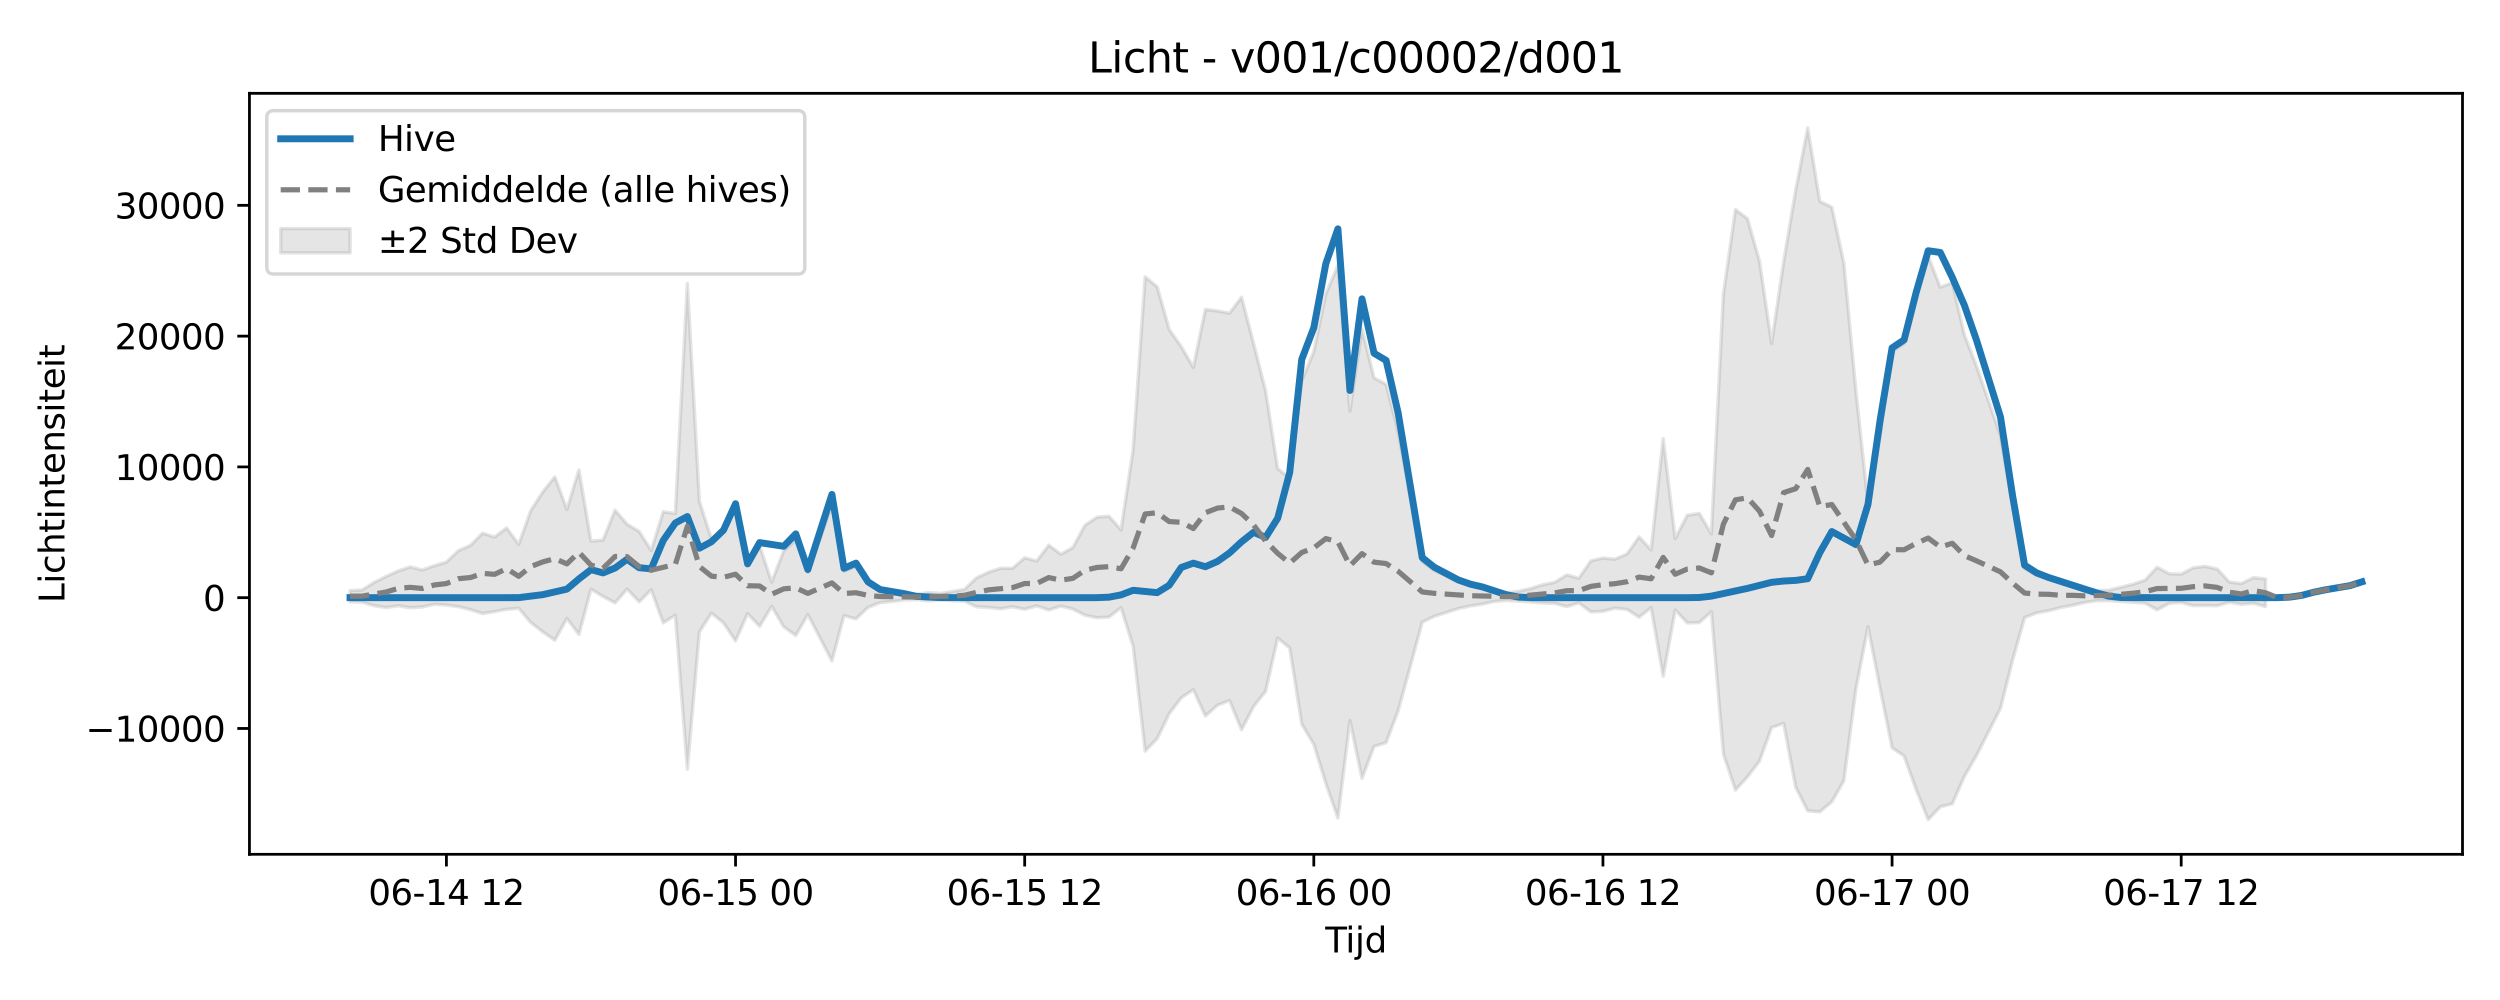 <?xml version="1.0" encoding="utf-8" standalone="no"?>
<!DOCTYPE svg PUBLIC "-//W3C//DTD SVG 1.1//EN"
  "http://www.w3.org/Graphics/SVG/1.1/DTD/svg11.dtd">
<svg xmlns:xlink="http://www.w3.org/1999/xlink" width="720pt" height="288pt" viewBox="0 0 720 288" xmlns="http://www.w3.org/2000/svg" version="1.1">
 <defs>
  <style type="text/css">*{stroke-linejoin: round; stroke-linecap: butt}</style>
 </defs>
 <g id="figure_1">
  <g id="patch_1">
   <path d="M 0 288 
L 720 288 
L 720 0 
L 0 0 
z
" style="fill: #ffffff"/>
  </g>
  <g id="axes_1">
   <g id="patch_2">
    <path d="M 71.84 246.04 
L 709.2 246.04 
L 709.2 26.88 
L 71.84 26.88 
z
" style="fill: #ffffff"/>
   </g>
   <g id="FillBetweenPolyCollection_1">
    <defs>
     <path id="mf683357c9b" d="M 100.811 -117.912 
L 100.811 -114.686 
L 104.28 -114.563 
L 107.75 -113.552 
L 111.22 -113.017 
L 114.689 -113.537 
L 118.159 -112.962 
L 121.628 -113.189 
L 125.098 -113.981 
L 128.567 -113.755 
L 132.037 -113.27 
L 135.507 -112.419 
L 138.976 -111.305 
L 142.446 -111.852 
L 145.915 -112.524 
L 149.385 -112.824 
L 152.854 -108.725 
L 156.324 -106.02 
L 159.794 -103.599 
L 163.263 -109.879 
L 166.733 -105.257 
L 170.202 -118.308 
L 173.672 -116.21 
L 177.141 -114.378 
L 180.611 -118.353 
L 184.081 -114.666 
L 187.55 -118.114 
L 191.02 -108.609 
L 194.489 -110.822 
L 197.959 -66.468 
L 201.428 -106.007 
L 204.898 -111.414 
L 208.368 -108.592 
L 211.837 -103.433 
L 215.307 -111.276 
L 218.776 -107.619 
L 222.246 -113.359 
L 225.715 -107.466 
L 229.185 -104.97 
L 232.655 -111.023 
L 236.124 -104.342 
L 239.594 -97.64 
L 243.063 -110.677 
L 246.533 -109.77 
L 250.002 -113.078 
L 253.472 -114.436 
L 256.942 -114.77 
L 260.411 -115.189 
L 263.881 -115.306 
L 267.35 -114.942 
L 270.82 -115.244 
L 274.289 -114.998 
L 277.759 -114.866 
L 281.229 -113.23 
L 284.698 -113.044 
L 288.168 -112.66 
L 291.637 -113.239 
L 295.107 -112.528 
L 298.576 -113.501 
L 302.046 -112.327 
L 305.516 -113.439 
L 308.985 -112.608 
L 312.455 -110.806 
L 315.924 -110.104 
L 319.394 -110.277 
L 322.863 -112.992 
L 326.333 -101.89 
L 329.803 -71.683 
L 333.272 -75.268 
L 336.742 -82.468 
L 340.211 -87.041 
L 343.681 -89.355 
L 347.15 -81.78 
L 350.62 -84.889 
L 354.09 -86.26 
L 357.559 -77.827 
L 361.029 -84.499 
L 364.498 -88.916 
L 367.968 -104.244 
L 371.437 -101.375 
L 374.907 -79.444 
L 378.377 -73.642 
L 381.846 -62.376 
L 385.316 -52.418 
L 388.785 -80.473 
L 392.255 -63.826 
L 395.724 -73.025 
L 399.194 -74.1 
L 402.663 -83.255 
L 406.133 -95.965 
L 409.603 -108.8 
L 413.072 -110.491 
L 416.542 -111.6 
L 420.011 -112.74 
L 423.481 -113.486 
L 426.95 -114.028 
L 430.42 -114.79 
L 433.89 -115.094 
L 437.359 -114.845 
L 440.829 -114.636 
L 444.298 -114.327 
L 447.768 -114.222 
L 451.237 -113.313 
L 454.707 -114.359 
L 458.177 -111.776 
L 461.646 -111.935 
L 465.116 -112.846 
L 468.585 -112.479 
L 472.055 -110.222 
L 475.524 -112.992 
L 478.994 -93.24 
L 482.464 -112.322 
L 485.933 -108.594 
L 489.403 -108.699 
L 492.872 -111.795 
L 496.342 -70.836 
L 499.811 -60.452 
L 503.281 -64.278 
L 506.751 -68.81 
L 510.22 -78.476 
L 513.69 -79.66 
L 517.159 -61.293 
L 520.629 -54.452 
L 524.098 -54.183 
L 527.568 -57.09 
L 531.038 -63.171 
L 534.507 -89.601 
L 537.977 -107.462 
L 541.446 -89.863 
L 544.916 -72.619 
L 548.385 -70.278 
L 551.855 -60.569 
L 555.325 -51.922 
L 558.794 -55.627 
L 562.264 -56.511 
L 565.733 -64.367 
L 569.203 -70.363 
L 572.672 -77.191 
L 576.142 -83.973 
L 579.612 -97.808 
L 583.081 -110.126 
L 586.551 -111.491 
L 590.02 -112.103 
L 593.49 -113.029 
L 596.959 -113.68 
L 600.429 -114.492 
L 603.899 -115.014 
L 607.368 -115.028 
L 610.838 -114.758 
L 614.307 -114.543 
L 617.777 -114.287 
L 621.246 -112.358 
L 624.716 -114.237 
L 628.186 -114.486 
L 631.655 -113.587 
L 635.125 -113.631 
L 638.594 -113.548 
L 642.064 -114.55 
L 645.533 -113.93 
L 649.003 -114.247 
L 652.473 -113.293 
L 652.473 -121.265 
L 652.473 -121.265 
L 649.003 -121.643 
L 645.533 -119.931 
L 642.064 -120.362 
L 638.594 -124.099 
L 635.125 -124.874 
L 631.655 -124.482 
L 628.186 -122.652 
L 624.716 -122.757 
L 621.246 -124.638 
L 617.777 -120.891 
L 614.307 -119.754 
L 610.838 -118.877 
L 607.368 -118.033 
L 603.899 -117.935 
L 600.429 -118.308 
L 596.959 -119.409 
L 593.49 -120.079 
L 590.02 -121.572 
L 586.551 -122.289 
L 583.081 -124.29 
L 579.612 -142.348 
L 576.142 -162.632 
L 572.672 -172.579 
L 569.203 -182.625 
L 565.733 -191.58 
L 562.264 -206.559 
L 558.794 -205.293 
L 555.325 -214.15 
L 551.855 -202.442 
L 548.385 -189.061 
L 544.916 -186.802 
L 541.446 -162.38 
L 537.977 -143.054 
L 534.507 -175.39 
L 531.038 -212.144 
L 527.568 -228.309 
L 524.098 -230.022 
L 520.629 -251.158 
L 517.159 -233.223 
L 513.69 -212.592 
L 510.22 -189.072 
L 506.751 -212.71 
L 503.281 -225.005 
L 499.811 -227.648 
L 496.342 -203.333 
L 492.872 -134.247 
L 489.403 -140.15 
L 485.933 -139.616 
L 482.464 -132.92 
L 478.994 -161.691 
L 475.524 -129.638 
L 472.055 -133.357 
L 468.585 -128.45 
L 465.116 -126.958 
L 461.646 -127.282 
L 458.177 -126.478 
L 454.707 -121.438 
L 451.237 -122.433 
L 447.768 -120.281 
L 444.298 -119.574 
L 440.829 -118.511 
L 437.359 -117.713 
L 433.89 -117.299 
L 430.42 -117.712 
L 426.95 -118.655 
L 423.481 -119.371 
L 420.011 -120.457 
L 416.542 -122.129 
L 413.072 -123.755 
L 409.603 -126.234 
L 406.133 -145.053 
L 402.663 -163.715 
L 399.194 -177.297 
L 395.724 -179.17 
L 392.255 -193.282 
L 388.785 -169.658 
L 385.316 -211.497 
L 381.846 -203.403 
L 378.377 -186.754 
L 374.907 -178.334 
L 371.437 -150.249 
L 367.968 -153.054 
L 364.498 -175.405 
L 361.029 -189.124 
L 357.559 -202.397 
L 354.09 -197.803 
L 350.62 -198.448 
L 347.15 -198.869 
L 343.681 -182.187 
L 340.211 -188.144 
L 336.742 -193.103 
L 333.272 -205.383 
L 329.803 -208.264 
L 326.333 -158.464 
L 322.863 -135.399 
L 319.394 -139.323 
L 315.924 -139.037 
L 312.455 -136.704 
L 308.985 -130.284 
L 305.516 -128.376 
L 302.046 -131.001 
L 298.576 -126.428 
L 295.107 -127.356 
L 291.637 -124.33 
L 288.168 -124.329 
L 284.698 -123.191 
L 281.229 -121.568 
L 277.759 -118.246 
L 274.289 -117.63 
L 270.82 -117.074 
L 267.35 -117.361 
L 263.881 -116.829 
L 260.411 -116.922 
L 256.942 -117.491 
L 253.472 -117.971 
L 250.002 -119.962 
L 246.533 -124.812 
L 243.063 -123.483 
L 239.594 -142.596 
L 236.124 -132.796 
L 232.655 -123.179 
L 229.185 -132.444 
L 225.715 -129.362 
L 222.246 -120.361 
L 218.776 -130.845 
L 215.307 -127.336 
L 211.837 -141.818 
L 208.368 -134.911 
L 204.898 -132.723 
L 201.428 -143.683 
L 197.959 -206.387 
L 194.489 -140.09 
L 191.02 -140.644 
L 187.55 -129.456 
L 184.081 -134.925 
L 180.611 -136.99 
L 177.141 -141.088 
L 173.672 -132.467 
L 170.202 -132.16 
L 166.733 -152.657 
L 163.263 -141.318 
L 159.794 -150.64 
L 156.324 -146.331 
L 152.854 -140.927 
L 149.385 -131.214 
L 145.915 -135.95 
L 142.446 -133.335 
L 138.976 -134.426 
L 135.507 -130.931 
L 132.037 -129.409 
L 128.567 -126.112 
L 125.098 -125.076 
L 121.628 -123.839 
L 118.159 -124.73 
L 114.689 -123.577 
L 111.22 -121.993 
L 107.75 -120.243 
L 104.28 -118.074 
L 100.811 -117.912 
z
" style="stroke: #808080; stroke-opacity: 0.2"/>
    </defs>
    <g clip-path="url(#pb0700e28fb)">
     <use xlink:href="#mf683357c9b" x="0" y="288" style="fill: #808080; fill-opacity: 0.2; stroke: #808080; stroke-opacity: 0.2"/>
    </g>
   </g>
   <g id="matplotlib.axis_1">
    <g id="xtick_1">
     <g id="line2d_1">
      <defs>
       <path id="ma67e83bcc6" d="M 0 0 
L 0 3.5 
" style="stroke: #000000; stroke-width: 0.8"/>
      </defs>
      <g>
       <use xlink:href="#ma67e83bcc6" x="128.567" y="246.04" style="stroke: #000000; stroke-width: 0.8"/>
      </g>
     </g>
     <g id="text_1">
      <!-- 06-14 12 -->
      <g transform="translate(106.087 260.638) scale(0.1 -0.1)">
       <defs>
        <path id="DejaVuSans-30" d="M 2034 4250 
Q 1547 4250 1301 3770 
Q 1056 3291 1056 2328 
Q 1056 1369 1301 889 
Q 1547 409 2034 409 
Q 2525 409 2770 889 
Q 3016 1369 3016 2328 
Q 3016 3291 2770 3770 
Q 2525 4250 2034 4250 
z
M 2034 4750 
Q 2819 4750 3233 4129 
Q 3647 3509 3647 2328 
Q 3647 1150 3233 529 
Q 2819 -91 2034 -91 
Q 1250 -91 836 529 
Q 422 1150 422 2328 
Q 422 3509 836 4129 
Q 1250 4750 2034 4750 
z
" transform="scale(0.016)"/>
        <path id="DejaVuSans-36" d="M 2113 2584 
Q 1688 2584 1439 2293 
Q 1191 2003 1191 1497 
Q 1191 994 1439 701 
Q 1688 409 2113 409 
Q 2538 409 2786 701 
Q 3034 994 3034 1497 
Q 3034 2003 2786 2293 
Q 2538 2584 2113 2584 
z
M 3366 4563 
L 3366 3988 
Q 3128 4100 2886 4159 
Q 2644 4219 2406 4219 
Q 1781 4219 1451 3797 
Q 1122 3375 1075 2522 
Q 1259 2794 1537 2939 
Q 1816 3084 2150 3084 
Q 2853 3084 3261 2657 
Q 3669 2231 3669 1497 
Q 3669 778 3244 343 
Q 2819 -91 2113 -91 
Q 1303 -91 875 529 
Q 447 1150 447 2328 
Q 447 3434 972 4092 
Q 1497 4750 2381 4750 
Q 2619 4750 2861 4703 
Q 3103 4656 3366 4563 
z
" transform="scale(0.016)"/>
        <path id="DejaVuSans-2d" d="M 313 2009 
L 1997 2009 
L 1997 1497 
L 313 1497 
L 313 2009 
z
" transform="scale(0.016)"/>
        <path id="DejaVuSans-31" d="M 794 531 
L 1825 531 
L 1825 4091 
L 703 3866 
L 703 4441 
L 1819 4666 
L 2450 4666 
L 2450 531 
L 3481 531 
L 3481 0 
L 794 0 
L 794 531 
z
" transform="scale(0.016)"/>
        <path id="DejaVuSans-34" d="M 2419 4116 
L 825 1625 
L 2419 1625 
L 2419 4116 
z
M 2253 4666 
L 3047 4666 
L 3047 1625 
L 3713 1625 
L 3713 1100 
L 3047 1100 
L 3047 0 
L 2419 0 
L 2419 1100 
L 313 1100 
L 313 1709 
L 2253 4666 
z
" transform="scale(0.016)"/>
        <path id="DejaVuSans-20" transform="scale(0.016)"/>
        <path id="DejaVuSans-32" d="M 1228 531 
L 3431 531 
L 3431 0 
L 469 0 
L 469 531 
Q 828 903 1448 1529 
Q 2069 2156 2228 2338 
Q 2531 2678 2651 2914 
Q 2772 3150 2772 3378 
Q 2772 3750 2511 3984 
Q 2250 4219 1831 4219 
Q 1534 4219 1204 4116 
Q 875 4013 500 3803 
L 500 4441 
Q 881 4594 1212 4672 
Q 1544 4750 1819 4750 
Q 2544 4750 2975 4387 
Q 3406 4025 3406 3419 
Q 3406 3131 3298 2873 
Q 3191 2616 2906 2266 
Q 2828 2175 2409 1742 
Q 1991 1309 1228 531 
z
" transform="scale(0.016)"/>
       </defs>
       <use xlink:href="#DejaVuSans-30"/>
       <use xlink:href="#DejaVuSans-36" transform="translate(63.623 0)"/>
       <use xlink:href="#DejaVuSans-2d" transform="translate(127.246 0)"/>
       <use xlink:href="#DejaVuSans-31" transform="translate(163.33 0)"/>
       <use xlink:href="#DejaVuSans-34" transform="translate(226.953 0)"/>
       <use xlink:href="#DejaVuSans-20" transform="translate(290.576 0)"/>
       <use xlink:href="#DejaVuSans-31" transform="translate(322.363 0)"/>
       <use xlink:href="#DejaVuSans-32" transform="translate(385.986 0)"/>
      </g>
     </g>
    </g>
    <g id="xtick_2">
     <g id="line2d_2">
      <g>
       <use xlink:href="#ma67e83bcc6" x="211.837" y="246.04" style="stroke: #000000; stroke-width: 0.8"/>
      </g>
     </g>
     <g id="text_2">
      <!-- 06-15 00 -->
      <g transform="translate(189.357 260.638) scale(0.1 -0.1)">
       <defs>
        <path id="DejaVuSans-35" d="M 691 4666 
L 3169 4666 
L 3169 4134 
L 1269 4134 
L 1269 2991 
Q 1406 3038 1543 3061 
Q 1681 3084 1819 3084 
Q 2600 3084 3056 2656 
Q 3513 2228 3513 1497 
Q 3513 744 3044 326 
Q 2575 -91 1722 -91 
Q 1428 -91 1123 -41 
Q 819 9 494 109 
L 494 744 
Q 775 591 1075 516 
Q 1375 441 1709 441 
Q 2250 441 2565 725 
Q 2881 1009 2881 1497 
Q 2881 1984 2565 2268 
Q 2250 2553 1709 2553 
Q 1456 2553 1204 2497 
Q 953 2441 691 2322 
L 691 4666 
z
" transform="scale(0.016)"/>
       </defs>
       <use xlink:href="#DejaVuSans-30"/>
       <use xlink:href="#DejaVuSans-36" transform="translate(63.623 0)"/>
       <use xlink:href="#DejaVuSans-2d" transform="translate(127.246 0)"/>
       <use xlink:href="#DejaVuSans-31" transform="translate(163.33 0)"/>
       <use xlink:href="#DejaVuSans-35" transform="translate(226.953 0)"/>
       <use xlink:href="#DejaVuSans-20" transform="translate(290.576 0)"/>
       <use xlink:href="#DejaVuSans-30" transform="translate(322.363 0)"/>
       <use xlink:href="#DejaVuSans-30" transform="translate(385.986 0)"/>
      </g>
     </g>
    </g>
    <g id="xtick_3">
     <g id="line2d_3">
      <g>
       <use xlink:href="#ma67e83bcc6" x="295.107" y="246.04" style="stroke: #000000; stroke-width: 0.8"/>
      </g>
     </g>
     <g id="text_3">
      <!-- 06-15 12 -->
      <g transform="translate(272.626 260.638) scale(0.1 -0.1)">
       <use xlink:href="#DejaVuSans-30"/>
       <use xlink:href="#DejaVuSans-36" transform="translate(63.623 0)"/>
       <use xlink:href="#DejaVuSans-2d" transform="translate(127.246 0)"/>
       <use xlink:href="#DejaVuSans-31" transform="translate(163.33 0)"/>
       <use xlink:href="#DejaVuSans-35" transform="translate(226.953 0)"/>
       <use xlink:href="#DejaVuSans-20" transform="translate(290.576 0)"/>
       <use xlink:href="#DejaVuSans-31" transform="translate(322.363 0)"/>
       <use xlink:href="#DejaVuSans-32" transform="translate(385.986 0)"/>
      </g>
     </g>
    </g>
    <g id="xtick_4">
     <g id="line2d_4">
      <g>
       <use xlink:href="#ma67e83bcc6" x="378.377" y="246.04" style="stroke: #000000; stroke-width: 0.8"/>
      </g>
     </g>
     <g id="text_4">
      <!-- 06-16 00 -->
      <g transform="translate(355.896 260.638) scale(0.1 -0.1)">
       <use xlink:href="#DejaVuSans-30"/>
       <use xlink:href="#DejaVuSans-36" transform="translate(63.623 0)"/>
       <use xlink:href="#DejaVuSans-2d" transform="translate(127.246 0)"/>
       <use xlink:href="#DejaVuSans-31" transform="translate(163.33 0)"/>
       <use xlink:href="#DejaVuSans-36" transform="translate(226.953 0)"/>
       <use xlink:href="#DejaVuSans-20" transform="translate(290.576 0)"/>
       <use xlink:href="#DejaVuSans-30" transform="translate(322.363 0)"/>
       <use xlink:href="#DejaVuSans-30" transform="translate(385.986 0)"/>
      </g>
     </g>
    </g>
    <g id="xtick_5">
     <g id="line2d_5">
      <g>
       <use xlink:href="#ma67e83bcc6" x="461.646" y="246.04" style="stroke: #000000; stroke-width: 0.8"/>
      </g>
     </g>
     <g id="text_5">
      <!-- 06-16 12 -->
      <g transform="translate(439.166 260.638) scale(0.1 -0.1)">
       <use xlink:href="#DejaVuSans-30"/>
       <use xlink:href="#DejaVuSans-36" transform="translate(63.623 0)"/>
       <use xlink:href="#DejaVuSans-2d" transform="translate(127.246 0)"/>
       <use xlink:href="#DejaVuSans-31" transform="translate(163.33 0)"/>
       <use xlink:href="#DejaVuSans-36" transform="translate(226.953 0)"/>
       <use xlink:href="#DejaVuSans-20" transform="translate(290.576 0)"/>
       <use xlink:href="#DejaVuSans-31" transform="translate(322.363 0)"/>
       <use xlink:href="#DejaVuSans-32" transform="translate(385.986 0)"/>
      </g>
     </g>
    </g>
    <g id="xtick_6">
     <g id="line2d_6">
      <g>
       <use xlink:href="#ma67e83bcc6" x="544.916" y="246.04" style="stroke: #000000; stroke-width: 0.8"/>
      </g>
     </g>
     <g id="text_6">
      <!-- 06-17 00 -->
      <g transform="translate(522.435 260.638) scale(0.1 -0.1)">
       <defs>
        <path id="DejaVuSans-37" d="M 525 4666 
L 3525 4666 
L 3525 4397 
L 1831 0 
L 1172 0 
L 2766 4134 
L 525 4134 
L 525 4666 
z
" transform="scale(0.016)"/>
       </defs>
       <use xlink:href="#DejaVuSans-30"/>
       <use xlink:href="#DejaVuSans-36" transform="translate(63.623 0)"/>
       <use xlink:href="#DejaVuSans-2d" transform="translate(127.246 0)"/>
       <use xlink:href="#DejaVuSans-31" transform="translate(163.33 0)"/>
       <use xlink:href="#DejaVuSans-37" transform="translate(226.953 0)"/>
       <use xlink:href="#DejaVuSans-20" transform="translate(290.576 0)"/>
       <use xlink:href="#DejaVuSans-30" transform="translate(322.363 0)"/>
       <use xlink:href="#DejaVuSans-30" transform="translate(385.986 0)"/>
      </g>
     </g>
    </g>
    <g id="xtick_7">
     <g id="line2d_7">
      <g>
       <use xlink:href="#ma67e83bcc6" x="628.186" y="246.04" style="stroke: #000000; stroke-width: 0.8"/>
      </g>
     </g>
     <g id="text_7">
      <!-- 06-17 12 -->
      <g transform="translate(605.705 260.638) scale(0.1 -0.1)">
       <use xlink:href="#DejaVuSans-30"/>
       <use xlink:href="#DejaVuSans-36" transform="translate(63.623 0)"/>
       <use xlink:href="#DejaVuSans-2d" transform="translate(127.246 0)"/>
       <use xlink:href="#DejaVuSans-31" transform="translate(163.33 0)"/>
       <use xlink:href="#DejaVuSans-37" transform="translate(226.953 0)"/>
       <use xlink:href="#DejaVuSans-20" transform="translate(290.576 0)"/>
       <use xlink:href="#DejaVuSans-31" transform="translate(322.363 0)"/>
       <use xlink:href="#DejaVuSans-32" transform="translate(385.986 0)"/>
      </g>
     </g>
    </g>
    <g id="text_8">
     <!-- Tijd -->
     <g transform="translate(381.67 274.317) scale(0.1 -0.1)">
      <defs>
       <path id="DejaVuSans-54" d="M -19 4666 
L 3928 4666 
L 3928 4134 
L 2272 4134 
L 2272 0 
L 1638 0 
L 1638 4134 
L -19 4134 
L -19 4666 
z
" transform="scale(0.016)"/>
       <path id="DejaVuSans-69" d="M 603 3500 
L 1178 3500 
L 1178 0 
L 603 0 
L 603 3500 
z
M 603 4863 
L 1178 4863 
L 1178 4134 
L 603 4134 
L 603 4863 
z
" transform="scale(0.016)"/>
       <path id="DejaVuSans-6a" d="M 603 3500 
L 1178 3500 
L 1178 -63 
Q 1178 -731 923 -1031 
Q 669 -1331 103 -1331 
L -116 -1331 
L -116 -844 
L 38 -844 
Q 366 -844 484 -692 
Q 603 -541 603 -63 
L 603 3500 
z
M 603 4863 
L 1178 4863 
L 1178 4134 
L 603 4134 
L 603 4863 
z
" transform="scale(0.016)"/>
       <path id="DejaVuSans-64" d="M 2906 2969 
L 2906 4863 
L 3481 4863 
L 3481 0 
L 2906 0 
L 2906 525 
Q 2725 213 2448 61 
Q 2172 -91 1784 -91 
Q 1150 -91 751 415 
Q 353 922 353 1747 
Q 353 2572 751 3078 
Q 1150 3584 1784 3584 
Q 2172 3584 2448 3432 
Q 2725 3281 2906 2969 
z
M 947 1747 
Q 947 1113 1208 752 
Q 1469 391 1925 391 
Q 2381 391 2643 752 
Q 2906 1113 2906 1747 
Q 2906 2381 2643 2742 
Q 2381 3103 1925 3103 
Q 1469 3103 1208 2742 
Q 947 2381 947 1747 
z
" transform="scale(0.016)"/>
      </defs>
      <use xlink:href="#DejaVuSans-54"/>
      <use xlink:href="#DejaVuSans-69" transform="translate(57.959 0)"/>
      <use xlink:href="#DejaVuSans-6a" transform="translate(85.742 0)"/>
      <use xlink:href="#DejaVuSans-64" transform="translate(113.525 0)"/>
     </g>
    </g>
   </g>
   <g id="matplotlib.axis_2">
    <g id="ytick_1">
     <g id="line2d_8">
      <defs>
       <path id="mcf270870d0" d="M 0 0 
L -3.5 0 
" style="stroke: #000000; stroke-width: 0.8"/>
      </defs>
      <g>
       <use xlink:href="#mcf270870d0" x="71.84" y="209.794" style="stroke: #000000; stroke-width: 0.8"/>
      </g>
     </g>
     <g id="text_9">
      <!-- −10000 -->
      <g transform="translate(24.648 213.593) scale(0.1 -0.1)">
       <defs>
        <path id="DejaVuSans-2212" d="M 678 2272 
L 4684 2272 
L 4684 1741 
L 678 1741 
L 678 2272 
z
" transform="scale(0.016)"/>
       </defs>
       <use xlink:href="#DejaVuSans-2212"/>
       <use xlink:href="#DejaVuSans-31" transform="translate(83.789 0)"/>
       <use xlink:href="#DejaVuSans-30" transform="translate(147.412 0)"/>
       <use xlink:href="#DejaVuSans-30" transform="translate(211.035 0)"/>
       <use xlink:href="#DejaVuSans-30" transform="translate(274.658 0)"/>
       <use xlink:href="#DejaVuSans-30" transform="translate(338.281 0)"/>
      </g>
     </g>
    </g>
    <g id="ytick_2">
     <g id="line2d_9">
      <g>
       <use xlink:href="#mcf270870d0" x="71.84" y="172.13" style="stroke: #000000; stroke-width: 0.8"/>
      </g>
     </g>
     <g id="text_10">
      <!-- 0 -->
      <g transform="translate(58.477 175.93) scale(0.1 -0.1)">
       <use xlink:href="#DejaVuSans-30"/>
      </g>
     </g>
    </g>
    <g id="ytick_3">
     <g id="line2d_10">
      <g>
       <use xlink:href="#mcf270870d0" x="71.84" y="134.467" style="stroke: #000000; stroke-width: 0.8"/>
      </g>
     </g>
     <g id="text_11">
      <!-- 10000 -->
      <g transform="translate(33.028 138.266) scale(0.1 -0.1)">
       <use xlink:href="#DejaVuSans-31"/>
       <use xlink:href="#DejaVuSans-30" transform="translate(63.623 0)"/>
       <use xlink:href="#DejaVuSans-30" transform="translate(127.246 0)"/>
       <use xlink:href="#DejaVuSans-30" transform="translate(190.869 0)"/>
       <use xlink:href="#DejaVuSans-30" transform="translate(254.492 0)"/>
      </g>
     </g>
    </g>
    <g id="ytick_4">
     <g id="line2d_11">
      <g>
       <use xlink:href="#mcf270870d0" x="71.84" y="96.803" style="stroke: #000000; stroke-width: 0.8"/>
      </g>
     </g>
     <g id="text_12">
      <!-- 20000 -->
      <g transform="translate(33.028 100.602) scale(0.1 -0.1)">
       <use xlink:href="#DejaVuSans-32"/>
       <use xlink:href="#DejaVuSans-30" transform="translate(63.623 0)"/>
       <use xlink:href="#DejaVuSans-30" transform="translate(127.246 0)"/>
       <use xlink:href="#DejaVuSans-30" transform="translate(190.869 0)"/>
       <use xlink:href="#DejaVuSans-30" transform="translate(254.492 0)"/>
      </g>
     </g>
    </g>
    <g id="ytick_5">
     <g id="line2d_12">
      <g>
       <use xlink:href="#mcf270870d0" x="71.84" y="59.139" style="stroke: #000000; stroke-width: 0.8"/>
      </g>
     </g>
     <g id="text_13">
      <!-- 30000 -->
      <g transform="translate(33.028 62.938) scale(0.1 -0.1)">
       <defs>
        <path id="DejaVuSans-33" d="M 2597 2516 
Q 3050 2419 3304 2112 
Q 3559 1806 3559 1356 
Q 3559 666 3084 287 
Q 2609 -91 1734 -91 
Q 1441 -91 1130 -33 
Q 819 25 488 141 
L 488 750 
Q 750 597 1062 519 
Q 1375 441 1716 441 
Q 2309 441 2620 675 
Q 2931 909 2931 1356 
Q 2931 1769 2642 2001 
Q 2353 2234 1838 2234 
L 1294 2234 
L 1294 2753 
L 1863 2753 
Q 2328 2753 2575 2939 
Q 2822 3125 2822 3475 
Q 2822 3834 2567 4026 
Q 2313 4219 1838 4219 
Q 1578 4219 1281 4162 
Q 984 4106 628 3988 
L 628 4550 
Q 988 4650 1302 4700 
Q 1616 4750 1894 4750 
Q 2613 4750 3031 4423 
Q 3450 4097 3450 3541 
Q 3450 3153 3228 2886 
Q 3006 2619 2597 2516 
z
" transform="scale(0.016)"/>
       </defs>
       <use xlink:href="#DejaVuSans-33"/>
       <use xlink:href="#DejaVuSans-30" transform="translate(63.623 0)"/>
       <use xlink:href="#DejaVuSans-30" transform="translate(127.246 0)"/>
       <use xlink:href="#DejaVuSans-30" transform="translate(190.869 0)"/>
       <use xlink:href="#DejaVuSans-30" transform="translate(254.492 0)"/>
      </g>
     </g>
    </g>
    <g id="text_14">
     <!-- Lichtintensiteit -->
     <g transform="translate(18.568 173.656) rotate(-90) scale(0.1 -0.1)">
      <defs>
       <path id="DejaVuSans-4c" d="M 628 4666 
L 1259 4666 
L 1259 531 
L 3531 531 
L 3531 0 
L 628 0 
L 628 4666 
z
" transform="scale(0.016)"/>
       <path id="DejaVuSans-63" d="M 3122 3366 
L 3122 2828 
Q 2878 2963 2633 3030 
Q 2388 3097 2138 3097 
Q 1578 3097 1268 2742 
Q 959 2388 959 1747 
Q 959 1106 1268 751 
Q 1578 397 2138 397 
Q 2388 397 2633 464 
Q 2878 531 3122 666 
L 3122 134 
Q 2881 22 2623 -34 
Q 2366 -91 2075 -91 
Q 1284 -91 818 406 
Q 353 903 353 1747 
Q 353 2603 823 3093 
Q 1294 3584 2113 3584 
Q 2378 3584 2631 3529 
Q 2884 3475 3122 3366 
z
" transform="scale(0.016)"/>
       <path id="DejaVuSans-68" d="M 3513 2113 
L 3513 0 
L 2938 0 
L 2938 2094 
Q 2938 2591 2744 2837 
Q 2550 3084 2163 3084 
Q 1697 3084 1428 2787 
Q 1159 2491 1159 1978 
L 1159 0 
L 581 0 
L 581 4863 
L 1159 4863 
L 1159 2956 
Q 1366 3272 1645 3428 
Q 1925 3584 2291 3584 
Q 2894 3584 3203 3211 
Q 3513 2838 3513 2113 
z
" transform="scale(0.016)"/>
       <path id="DejaVuSans-74" d="M 1172 4494 
L 1172 3500 
L 2356 3500 
L 2356 3053 
L 1172 3053 
L 1172 1153 
Q 1172 725 1289 603 
Q 1406 481 1766 481 
L 2356 481 
L 2356 0 
L 1766 0 
Q 1100 0 847 248 
Q 594 497 594 1153 
L 594 3053 
L 172 3053 
L 172 3500 
L 594 3500 
L 594 4494 
L 1172 4494 
z
" transform="scale(0.016)"/>
       <path id="DejaVuSans-6e" d="M 3513 2113 
L 3513 0 
L 2938 0 
L 2938 2094 
Q 2938 2591 2744 2837 
Q 2550 3084 2163 3084 
Q 1697 3084 1428 2787 
Q 1159 2491 1159 1978 
L 1159 0 
L 581 0 
L 581 3500 
L 1159 3500 
L 1159 2956 
Q 1366 3272 1645 3428 
Q 1925 3584 2291 3584 
Q 2894 3584 3203 3211 
Q 3513 2838 3513 2113 
z
" transform="scale(0.016)"/>
       <path id="DejaVuSans-65" d="M 3597 1894 
L 3597 1613 
L 953 1613 
Q 991 1019 1311 708 
Q 1631 397 2203 397 
Q 2534 397 2845 478 
Q 3156 559 3463 722 
L 3463 178 
Q 3153 47 2828 -22 
Q 2503 -91 2169 -91 
Q 1331 -91 842 396 
Q 353 884 353 1716 
Q 353 2575 817 3079 
Q 1281 3584 2069 3584 
Q 2775 3584 3186 3129 
Q 3597 2675 3597 1894 
z
M 3022 2063 
Q 3016 2534 2758 2815 
Q 2500 3097 2075 3097 
Q 1594 3097 1305 2825 
Q 1016 2553 972 2059 
L 3022 2063 
z
" transform="scale(0.016)"/>
       <path id="DejaVuSans-73" d="M 2834 3397 
L 2834 2853 
Q 2591 2978 2328 3040 
Q 2066 3103 1784 3103 
Q 1356 3103 1142 2972 
Q 928 2841 928 2578 
Q 928 2378 1081 2264 
Q 1234 2150 1697 2047 
L 1894 2003 
Q 2506 1872 2764 1633 
Q 3022 1394 3022 966 
Q 3022 478 2636 193 
Q 2250 -91 1575 -91 
Q 1294 -91 989 -36 
Q 684 19 347 128 
L 347 722 
Q 666 556 975 473 
Q 1284 391 1588 391 
Q 1994 391 2212 530 
Q 2431 669 2431 922 
Q 2431 1156 2273 1281 
Q 2116 1406 1581 1522 
L 1381 1569 
Q 847 1681 609 1914 
Q 372 2147 372 2553 
Q 372 3047 722 3315 
Q 1072 3584 1716 3584 
Q 2034 3584 2315 3537 
Q 2597 3491 2834 3397 
z
" transform="scale(0.016)"/>
      </defs>
      <use xlink:href="#DejaVuSans-4c"/>
      <use xlink:href="#DejaVuSans-69" transform="translate(55.713 0)"/>
      <use xlink:href="#DejaVuSans-63" transform="translate(83.496 0)"/>
      <use xlink:href="#DejaVuSans-68" transform="translate(138.477 0)"/>
      <use xlink:href="#DejaVuSans-74" transform="translate(201.855 0)"/>
      <use xlink:href="#DejaVuSans-69" transform="translate(241.064 0)"/>
      <use xlink:href="#DejaVuSans-6e" transform="translate(268.848 0)"/>
      <use xlink:href="#DejaVuSans-74" transform="translate(332.227 0)"/>
      <use xlink:href="#DejaVuSans-65" transform="translate(371.436 0)"/>
      <use xlink:href="#DejaVuSans-6e" transform="translate(432.959 0)"/>
      <use xlink:href="#DejaVuSans-73" transform="translate(496.338 0)"/>
      <use xlink:href="#DejaVuSans-69" transform="translate(548.438 0)"/>
      <use xlink:href="#DejaVuSans-74" transform="translate(576.221 0)"/>
      <use xlink:href="#DejaVuSans-65" transform="translate(615.43 0)"/>
      <use xlink:href="#DejaVuSans-69" transform="translate(676.953 0)"/>
      <use xlink:href="#DejaVuSans-74" transform="translate(704.736 0)"/>
     </g>
    </g>
   </g>
   <g id="line2d_13">
    <path d="M 100.811 172.118 
L 135.507 172.13 
L 149.385 172.118 
L 156.324 171.259 
L 163.263 169.671 
L 166.733 166.734 
L 170.202 164.057 
L 173.672 164.995 
L 177.141 163.584 
L 180.611 161.063 
L 184.081 163.504 
L 187.55 163.83 
L 191.02 155.625 
L 194.489 150.624 
L 197.959 148.765 
L 201.428 157.884 
L 204.898 156.021 
L 208.368 152.669 
L 211.837 145.078 
L 215.307 162.391 
L 218.776 156.272 
L 225.715 157.334 
L 229.185 153.762 
L 232.655 164.02 
L 239.594 142.395 
L 243.063 163.66 
L 246.533 162.181 
L 250.002 167.577 
L 253.472 169.792 
L 260.411 170.969 
L 263.881 171.744 
L 270.82 172.113 
L 295.107 172.13 
L 315.924 172.121 
L 319.394 171.986 
L 322.863 171.324 
L 326.333 170.003 
L 333.272 170.679 
L 336.742 168.544 
L 340.211 163.426 
L 343.681 162.19 
L 347.15 163.213 
L 350.62 161.697 
L 354.09 159.249 
L 357.559 156.047 
L 361.029 153.3 
L 364.498 154.773 
L 367.968 149.257 
L 371.437 136.06 
L 374.907 103.477 
L 378.377 94.378 
L 381.846 75.895 
L 385.316 65.911 
L 388.785 112.447 
L 392.255 86.071 
L 395.724 101.731 
L 399.194 103.796 
L 402.663 118.899 
L 409.603 160.599 
L 413.072 163.357 
L 420.011 167.026 
L 423.481 168.235 
L 426.95 169.042 
L 433.89 171.297 
L 437.359 171.961 
L 440.829 172.122 
L 485.933 172.129 
L 489.403 172.077 
L 492.872 171.69 
L 503.281 169.45 
L 510.22 167.704 
L 513.69 167.338 
L 517.159 167.157 
L 520.629 166.669 
L 524.098 159.186 
L 527.568 153.089 
L 534.507 156.851 
L 537.977 145.252 
L 541.446 121.166 
L 544.916 100.194 
L 548.385 97.869 
L 551.855 84.199 
L 555.325 72.212 
L 558.794 72.706 
L 562.264 79.908 
L 565.733 87.905 
L 569.203 97.859 
L 576.142 120.102 
L 579.612 142.67 
L 583.081 162.761 
L 586.551 164.988 
L 590.02 166.33 
L 603.899 170.783 
L 607.368 171.687 
L 610.838 172.085 
L 621.246 172.13 
L 655.942 172.122 
L 659.412 171.982 
L 662.881 171.48 
L 666.351 170.561 
L 669.82 169.849 
L 676.76 168.673 
L 680.229 167.576 
L 680.229 167.576 
" clip-path="url(#pb0700e28fb)" style="fill: none; stroke: #1f77b4; stroke-width: 2; stroke-linecap: square"/>
   </g>
   <g id="line2d_14">
    <path d="M 100.811 171.701 
L 104.28 171.681 
L 111.22 170.495 
L 114.689 169.443 
L 118.159 169.154 
L 121.628 169.486 
L 125.098 168.471 
L 128.567 168.067 
L 132.037 166.661 
L 135.507 166.325 
L 138.976 165.134 
L 142.446 165.407 
L 145.915 163.763 
L 149.385 165.981 
L 152.854 163.174 
L 156.324 161.825 
L 159.794 160.881 
L 163.263 162.402 
L 166.733 159.043 
L 170.202 162.766 
L 173.672 163.661 
L 177.141 160.267 
L 180.611 160.329 
L 184.081 163.204 
L 187.55 164.215 
L 194.489 162.544 
L 197.959 151.572 
L 201.428 163.155 
L 204.898 165.932 
L 208.368 166.248 
L 211.837 165.375 
L 215.307 168.694 
L 218.776 168.768 
L 222.246 171.14 
L 225.715 169.586 
L 229.185 169.293 
L 232.655 170.899 
L 239.594 167.882 
L 243.063 170.92 
L 246.533 170.709 
L 250.002 171.48 
L 253.472 171.796 
L 263.881 171.932 
L 274.289 171.686 
L 277.759 171.444 
L 281.229 170.601 
L 284.698 169.882 
L 291.637 169.216 
L 295.107 168.058 
L 298.576 168.036 
L 302.046 166.336 
L 305.516 167.093 
L 308.985 166.554 
L 312.455 164.245 
L 315.924 163.429 
L 319.394 163.2 
L 322.863 163.804 
L 326.333 157.823 
L 329.803 148.027 
L 333.272 147.674 
L 336.742 150.215 
L 340.211 150.407 
L 343.681 152.229 
L 347.15 147.676 
L 350.62 146.332 
L 354.09 145.968 
L 357.559 147.888 
L 361.029 151.188 
L 364.498 155.84 
L 367.968 159.351 
L 371.437 162.188 
L 374.907 159.111 
L 378.377 157.802 
L 381.846 155.11 
L 385.316 156.042 
L 388.785 162.935 
L 392.255 159.446 
L 395.724 161.903 
L 399.194 162.302 
L 402.663 164.515 
L 409.603 170.483 
L 413.072 170.877 
L 423.481 171.571 
L 433.89 171.804 
L 437.359 171.721 
L 447.768 170.749 
L 451.237 170.127 
L 454.707 170.101 
L 458.177 168.873 
L 461.646 168.391 
L 465.116 168.098 
L 468.585 167.536 
L 472.055 166.211 
L 475.524 166.685 
L 478.994 160.535 
L 482.464 165.379 
L 485.933 163.895 
L 489.403 163.575 
L 492.872 164.979 
L 496.342 150.915 
L 499.811 143.95 
L 503.281 143.359 
L 506.751 147.24 
L 510.22 154.226 
L 513.69 141.874 
L 517.159 140.742 
L 520.629 135.195 
L 524.098 145.897 
L 527.568 145.3 
L 534.507 155.505 
L 537.977 162.742 
L 541.446 161.879 
L 544.916 158.29 
L 548.385 158.33 
L 551.855 156.495 
L 555.325 154.964 
L 558.794 157.54 
L 562.264 156.465 
L 565.733 160.027 
L 569.203 161.506 
L 576.142 164.698 
L 579.612 167.922 
L 583.081 170.792 
L 586.551 171.11 
L 590.02 171.162 
L 593.49 171.446 
L 596.959 171.455 
L 600.429 171.6 
L 607.368 171.469 
L 614.307 170.851 
L 617.777 170.411 
L 621.246 169.502 
L 628.186 169.431 
L 631.655 168.965 
L 635.125 168.748 
L 638.594 169.177 
L 642.064 170.544 
L 645.533 171.069 
L 649.003 170.055 
L 652.473 170.721 
L 655.942 172.122 
L 659.412 171.982 
L 662.881 171.48 
L 666.351 170.561 
L 669.82 169.849 
L 676.76 168.673 
L 680.229 167.576 
L 680.229 167.576 
" clip-path="url(#pb0700e28fb)" style="fill: none; stroke-dasharray: 5.55,2.4; stroke-dashoffset: 0; stroke: #808080; stroke-width: 1.5"/>
   </g>
   <g id="patch_3">
    <path d="M 71.84 246.04 
L 71.84 26.88 
" style="fill: none; stroke: #000000; stroke-width: 0.8; stroke-linejoin: miter; stroke-linecap: square"/>
   </g>
   <g id="patch_4">
    <path d="M 709.2 246.04 
L 709.2 26.88 
" style="fill: none; stroke: #000000; stroke-width: 0.8; stroke-linejoin: miter; stroke-linecap: square"/>
   </g>
   <g id="patch_5">
    <path d="M 71.84 246.04 
L 709.2 246.04 
" style="fill: none; stroke: #000000; stroke-width: 0.8; stroke-linejoin: miter; stroke-linecap: square"/>
   </g>
   <g id="patch_6">
    <path d="M 71.84 26.88 
L 709.2 26.88 
" style="fill: none; stroke: #000000; stroke-width: 0.8; stroke-linejoin: miter; stroke-linecap: square"/>
   </g>
   <g id="text_15">
    <!-- Licht - v001/c00002/d001 -->
    <g transform="translate(313.383 20.88) scale(0.12 -0.12)">
     <defs>
      <path id="DejaVuSans-76" d="M 191 3500 
L 800 3500 
L 1894 563 
L 2988 3500 
L 3597 3500 
L 2284 0 
L 1503 0 
L 191 3500 
z
" transform="scale(0.016)"/>
      <path id="DejaVuSans-2f" d="M 1625 4666 
L 2156 4666 
L 531 -594 
L 0 -594 
L 1625 4666 
z
" transform="scale(0.016)"/>
     </defs>
     <use xlink:href="#DejaVuSans-4c"/>
     <use xlink:href="#DejaVuSans-69" transform="translate(55.713 0)"/>
     <use xlink:href="#DejaVuSans-63" transform="translate(83.496 0)"/>
     <use xlink:href="#DejaVuSans-68" transform="translate(138.477 0)"/>
     <use xlink:href="#DejaVuSans-74" transform="translate(201.855 0)"/>
     <use xlink:href="#DejaVuSans-20" transform="translate(241.064 0)"/>
     <use xlink:href="#DejaVuSans-2d" transform="translate(272.852 0)"/>
     <use xlink:href="#DejaVuSans-20" transform="translate(308.936 0)"/>
     <use xlink:href="#DejaVuSans-76" transform="translate(340.723 0)"/>
     <use xlink:href="#DejaVuSans-30" transform="translate(399.902 0)"/>
     <use xlink:href="#DejaVuSans-30" transform="translate(463.525 0)"/>
     <use xlink:href="#DejaVuSans-31" transform="translate(527.148 0)"/>
     <use xlink:href="#DejaVuSans-2f" transform="translate(590.771 0)"/>
     <use xlink:href="#DejaVuSans-63" transform="translate(624.463 0)"/>
     <use xlink:href="#DejaVuSans-30" transform="translate(679.443 0)"/>
     <use xlink:href="#DejaVuSans-30" transform="translate(743.066 0)"/>
     <use xlink:href="#DejaVuSans-30" transform="translate(806.689 0)"/>
     <use xlink:href="#DejaVuSans-30" transform="translate(870.312 0)"/>
     <use xlink:href="#DejaVuSans-32" transform="translate(933.936 0)"/>
     <use xlink:href="#DejaVuSans-2f" transform="translate(997.559 0)"/>
     <use xlink:href="#DejaVuSans-64" transform="translate(1031.25 0)"/>
     <use xlink:href="#DejaVuSans-30" transform="translate(1094.727 0)"/>
     <use xlink:href="#DejaVuSans-30" transform="translate(1158.35 0)"/>
     <use xlink:href="#DejaVuSans-31" transform="translate(1221.973 0)"/>
    </g>
   </g>
   <g id="legend_1">
    <g id="patch_7">
     <path d="M 78.84 78.914 
L 229.784 78.914 
Q 231.784 78.914 231.784 76.914 
L 231.784 33.88 
Q 231.784 31.88 229.784 31.88 
L 78.84 31.88 
Q 76.84 31.88 76.84 33.88 
L 76.84 76.914 
Q 76.84 78.914 78.84 78.914 
z
" style="fill: #ffffff; opacity: 0.8; stroke: #cccccc; stroke-linejoin: miter"/>
    </g>
    <g id="line2d_15">
     <path d="M 80.84 39.978 
L 90.84 39.978 
L 100.84 39.978 
" style="fill: none; stroke: #1f77b4; stroke-width: 2; stroke-linecap: square"/>
    </g>
    <g id="text_16">
     <!-- Hive -->
     <g transform="translate(108.84 43.478) scale(0.1 -0.1)">
      <defs>
       <path id="DejaVuSans-48" d="M 628 4666 
L 1259 4666 
L 1259 2753 
L 3553 2753 
L 3553 4666 
L 4184 4666 
L 4184 0 
L 3553 0 
L 3553 2222 
L 1259 2222 
L 1259 0 
L 628 0 
L 628 4666 
z
" transform="scale(0.016)"/>
      </defs>
      <use xlink:href="#DejaVuSans-48"/>
      <use xlink:href="#DejaVuSans-69" transform="translate(75.195 0)"/>
      <use xlink:href="#DejaVuSans-76" transform="translate(102.979 0)"/>
      <use xlink:href="#DejaVuSans-65" transform="translate(162.158 0)"/>
     </g>
    </g>
    <g id="line2d_16">
     <path d="M 80.84 54.657 
L 90.84 54.657 
L 100.84 54.657 
" style="fill: none; stroke-dasharray: 5.55,2.4; stroke-dashoffset: 0; stroke: #808080; stroke-width: 1.5"/>
    </g>
    <g id="text_17">
     <!-- Gemiddelde (alle hives) -->
     <g transform="translate(108.84 58.157) scale(0.1 -0.1)">
      <defs>
       <path id="DejaVuSans-47" d="M 3809 666 
L 3809 1919 
L 2778 1919 
L 2778 2438 
L 4434 2438 
L 4434 434 
Q 4069 175 3628 42 
Q 3188 -91 2688 -91 
Q 1594 -91 976 548 
Q 359 1188 359 2328 
Q 359 3472 976 4111 
Q 1594 4750 2688 4750 
Q 3144 4750 3555 4637 
Q 3966 4525 4313 4306 
L 4313 3634 
Q 3963 3931 3569 4081 
Q 3175 4231 2741 4231 
Q 1884 4231 1454 3753 
Q 1025 3275 1025 2328 
Q 1025 1384 1454 906 
Q 1884 428 2741 428 
Q 3075 428 3337 486 
Q 3600 544 3809 666 
z
" transform="scale(0.016)"/>
       <path id="DejaVuSans-6d" d="M 3328 2828 
Q 3544 3216 3844 3400 
Q 4144 3584 4550 3584 
Q 5097 3584 5394 3201 
Q 5691 2819 5691 2113 
L 5691 0 
L 5113 0 
L 5113 2094 
Q 5113 2597 4934 2840 
Q 4756 3084 4391 3084 
Q 3944 3084 3684 2787 
Q 3425 2491 3425 1978 
L 3425 0 
L 2847 0 
L 2847 2094 
Q 2847 2600 2669 2842 
Q 2491 3084 2119 3084 
Q 1678 3084 1418 2786 
Q 1159 2488 1159 1978 
L 1159 0 
L 581 0 
L 581 3500 
L 1159 3500 
L 1159 2956 
Q 1356 3278 1631 3431 
Q 1906 3584 2284 3584 
Q 2666 3584 2933 3390 
Q 3200 3197 3328 2828 
z
" transform="scale(0.016)"/>
       <path id="DejaVuSans-6c" d="M 603 4863 
L 1178 4863 
L 1178 0 
L 603 0 
L 603 4863 
z
" transform="scale(0.016)"/>
       <path id="DejaVuSans-28" d="M 1984 4856 
Q 1566 4138 1362 3434 
Q 1159 2731 1159 2009 
Q 1159 1288 1364 580 
Q 1569 -128 1984 -844 
L 1484 -844 
Q 1016 -109 783 600 
Q 550 1309 550 2009 
Q 550 2706 781 3412 
Q 1013 4119 1484 4856 
L 1984 4856 
z
" transform="scale(0.016)"/>
       <path id="DejaVuSans-61" d="M 2194 1759 
Q 1497 1759 1228 1600 
Q 959 1441 959 1056 
Q 959 750 1161 570 
Q 1363 391 1709 391 
Q 2188 391 2477 730 
Q 2766 1069 2766 1631 
L 2766 1759 
L 2194 1759 
z
M 3341 1997 
L 3341 0 
L 2766 0 
L 2766 531 
Q 2569 213 2275 61 
Q 1981 -91 1556 -91 
Q 1019 -91 701 211 
Q 384 513 384 1019 
Q 384 1609 779 1909 
Q 1175 2209 1959 2209 
L 2766 2209 
L 2766 2266 
Q 2766 2663 2505 2880 
Q 2244 3097 1772 3097 
Q 1472 3097 1187 3025 
Q 903 2953 641 2809 
L 641 3341 
Q 956 3463 1253 3523 
Q 1550 3584 1831 3584 
Q 2591 3584 2966 3190 
Q 3341 2797 3341 1997 
z
" transform="scale(0.016)"/>
       <path id="DejaVuSans-29" d="M 513 4856 
L 1013 4856 
Q 1481 4119 1714 3412 
Q 1947 2706 1947 2009 
Q 1947 1309 1714 600 
Q 1481 -109 1013 -844 
L 513 -844 
Q 928 -128 1133 580 
Q 1338 1288 1338 2009 
Q 1338 2731 1133 3434 
Q 928 4138 513 4856 
z
" transform="scale(0.016)"/>
      </defs>
      <use xlink:href="#DejaVuSans-47"/>
      <use xlink:href="#DejaVuSans-65" transform="translate(77.49 0)"/>
      <use xlink:href="#DejaVuSans-6d" transform="translate(139.014 0)"/>
      <use xlink:href="#DejaVuSans-69" transform="translate(236.426 0)"/>
      <use xlink:href="#DejaVuSans-64" transform="translate(264.209 0)"/>
      <use xlink:href="#DejaVuSans-64" transform="translate(327.686 0)"/>
      <use xlink:href="#DejaVuSans-65" transform="translate(391.162 0)"/>
      <use xlink:href="#DejaVuSans-6c" transform="translate(452.686 0)"/>
      <use xlink:href="#DejaVuSans-64" transform="translate(480.469 0)"/>
      <use xlink:href="#DejaVuSans-65" transform="translate(543.945 0)"/>
      <use xlink:href="#DejaVuSans-20" transform="translate(605.469 0)"/>
      <use xlink:href="#DejaVuSans-28" transform="translate(637.256 0)"/>
      <use xlink:href="#DejaVuSans-61" transform="translate(676.27 0)"/>
      <use xlink:href="#DejaVuSans-6c" transform="translate(737.549 0)"/>
      <use xlink:href="#DejaVuSans-6c" transform="translate(765.332 0)"/>
      <use xlink:href="#DejaVuSans-65" transform="translate(793.115 0)"/>
      <use xlink:href="#DejaVuSans-20" transform="translate(854.639 0)"/>
      <use xlink:href="#DejaVuSans-68" transform="translate(886.426 0)"/>
      <use xlink:href="#DejaVuSans-69" transform="translate(949.805 0)"/>
      <use xlink:href="#DejaVuSans-76" transform="translate(977.588 0)"/>
      <use xlink:href="#DejaVuSans-65" transform="translate(1036.768 0)"/>
      <use xlink:href="#DejaVuSans-73" transform="translate(1098.291 0)"/>
      <use xlink:href="#DejaVuSans-29" transform="translate(1150.391 0)"/>
     </g>
    </g>
    <g id="patch_8">
     <path d="M 80.84 72.835 
L 100.84 72.835 
L 100.84 65.835 
L 80.84 65.835 
z
" style="fill: #808080; fill-opacity: 0.2; stroke: #808080; stroke-opacity: 0.2; stroke-linejoin: miter"/>
    </g>
    <g id="text_18">
     <!-- ±2 Std Dev -->
     <g transform="translate(108.84 72.835) scale(0.1 -0.1)">
      <defs>
       <path id="DejaVuSans-b1" d="M 2944 4013 
L 2944 2803 
L 4684 2803 
L 4684 2272 
L 2944 2272 
L 2944 1063 
L 2419 1063 
L 2419 2272 
L 678 2272 
L 678 2803 
L 2419 2803 
L 2419 4013 
L 2944 4013 
z
M 678 531 
L 4684 531 
L 4684 0 
L 678 0 
L 678 531 
z
" transform="scale(0.016)"/>
       <path id="DejaVuSans-53" d="M 3425 4513 
L 3425 3897 
Q 3066 4069 2747 4153 
Q 2428 4238 2131 4238 
Q 1616 4238 1336 4038 
Q 1056 3838 1056 3469 
Q 1056 3159 1242 3001 
Q 1428 2844 1947 2747 
L 2328 2669 
Q 3034 2534 3370 2195 
Q 3706 1856 3706 1288 
Q 3706 609 3251 259 
Q 2797 -91 1919 -91 
Q 1588 -91 1214 -16 
Q 841 59 441 206 
L 441 856 
Q 825 641 1194 531 
Q 1563 422 1919 422 
Q 2459 422 2753 634 
Q 3047 847 3047 1241 
Q 3047 1584 2836 1778 
Q 2625 1972 2144 2069 
L 1759 2144 
Q 1053 2284 737 2584 
Q 422 2884 422 3419 
Q 422 4038 858 4394 
Q 1294 4750 2059 4750 
Q 2388 4750 2728 4690 
Q 3069 4631 3425 4513 
z
" transform="scale(0.016)"/>
       <path id="DejaVuSans-44" d="M 1259 4147 
L 1259 519 
L 2022 519 
Q 2988 519 3436 956 
Q 3884 1394 3884 2338 
Q 3884 3275 3436 3711 
Q 2988 4147 2022 4147 
L 1259 4147 
z
M 628 4666 
L 1925 4666 
Q 3281 4666 3915 4102 
Q 4550 3538 4550 2338 
Q 4550 1131 3912 565 
Q 3275 0 1925 0 
L 628 0 
L 628 4666 
z
" transform="scale(0.016)"/>
      </defs>
      <use xlink:href="#DejaVuSans-b1"/>
      <use xlink:href="#DejaVuSans-32" transform="translate(83.789 0)"/>
      <use xlink:href="#DejaVuSans-20" transform="translate(147.412 0)"/>
      <use xlink:href="#DejaVuSans-53" transform="translate(179.199 0)"/>
      <use xlink:href="#DejaVuSans-74" transform="translate(242.676 0)"/>
      <use xlink:href="#DejaVuSans-64" transform="translate(281.885 0)"/>
      <use xlink:href="#DejaVuSans-20" transform="translate(345.361 0)"/>
      <use xlink:href="#DejaVuSans-44" transform="translate(377.148 0)"/>
      <use xlink:href="#DejaVuSans-65" transform="translate(454.15 0)"/>
      <use xlink:href="#DejaVuSans-76" transform="translate(515.674 0)"/>
     </g>
    </g>
   </g>
  </g>
 </g>
 <defs>
  <clipPath id="pb0700e28fb">
   <rect x="71.84" y="26.88" width="637.36" height="219.16"/>
  </clipPath>
 </defs>
</svg>
